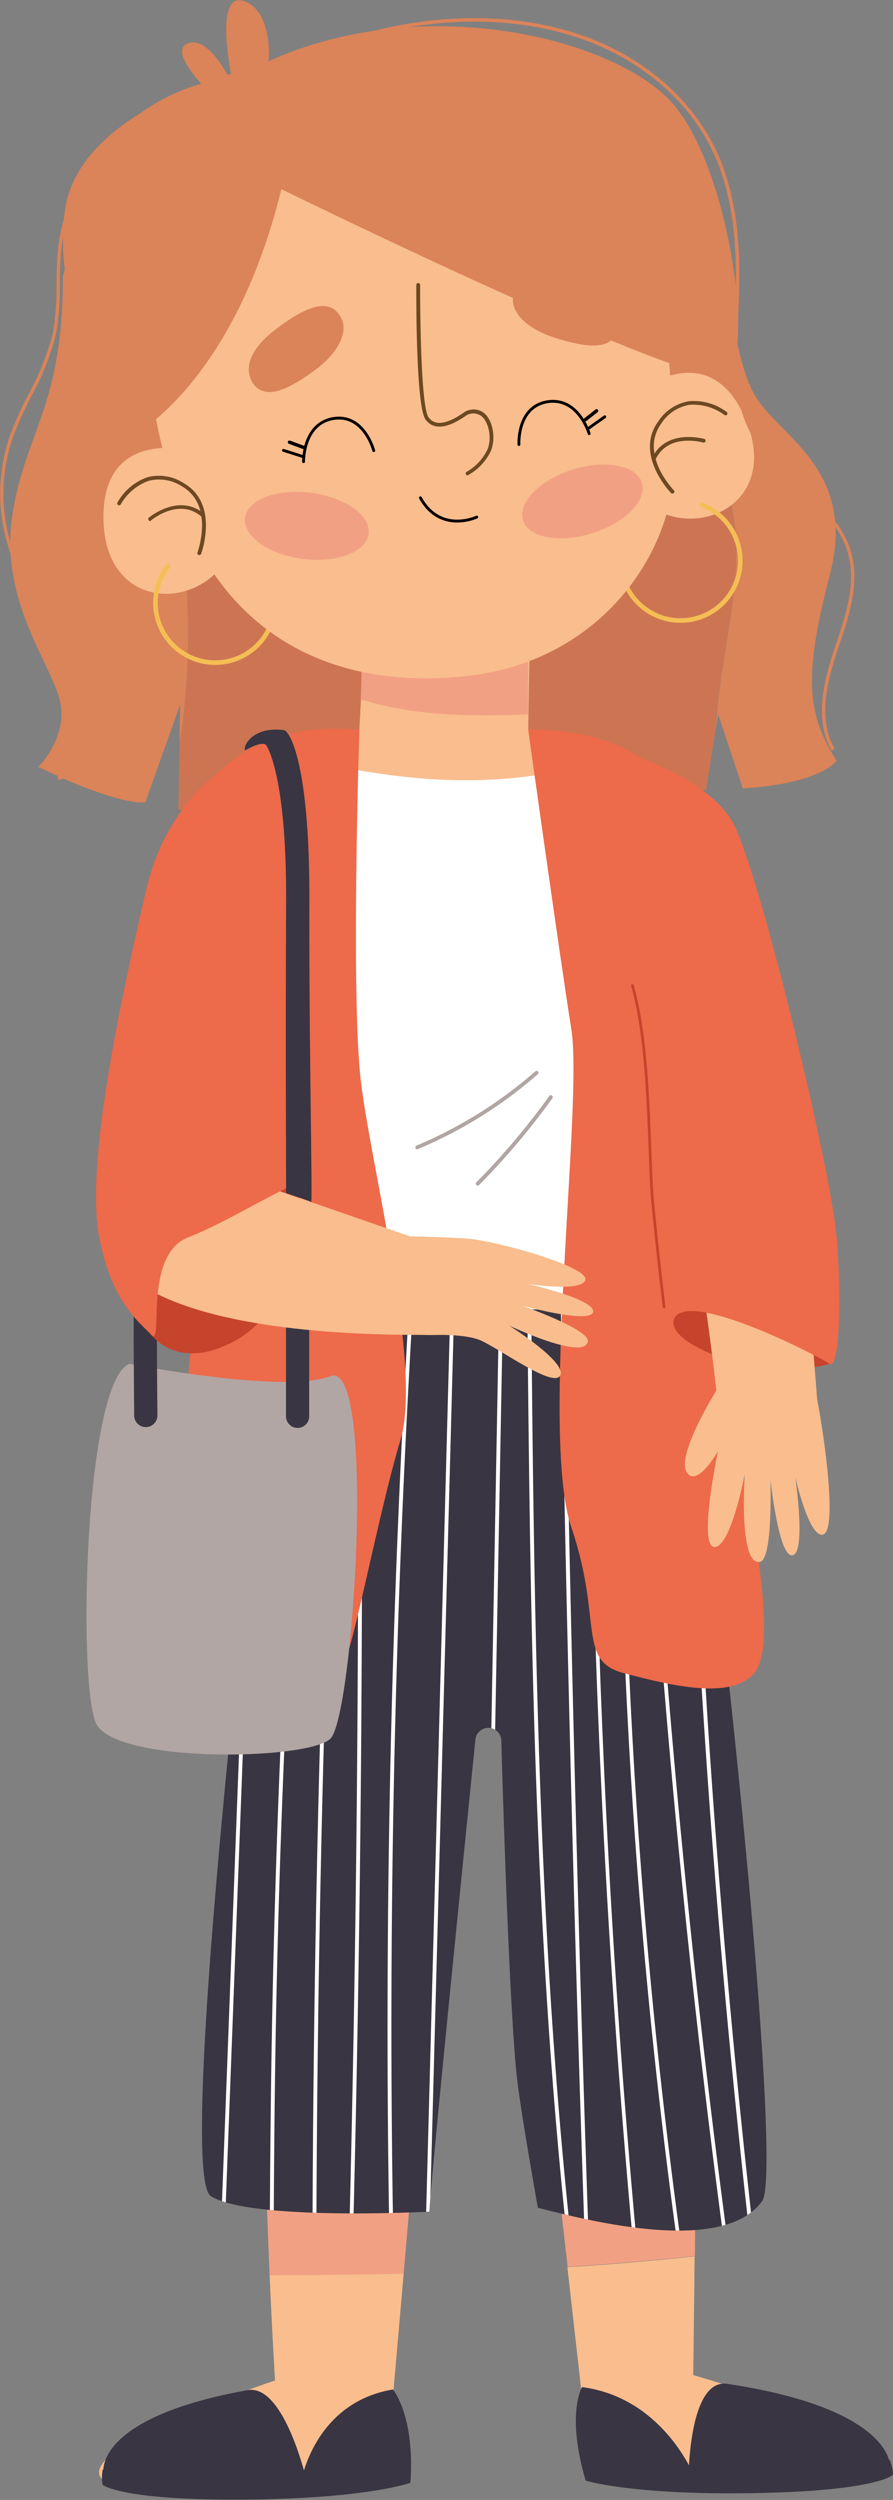 <svg id="Layer_1" data-name="Layer 1" xmlns="http://www.w3.org/2000/svg" xmlns:xlink="http://www.w3.org/1999/xlink" viewBox="0 0 165.58 463.22"><rect x="0" y="0" width="165.58" height="463.22" fill="#808080" stroke="none"/><defs><style>.cls-1,.cls-12,.cls-13,.cls-16,.cls-18,.cls-19{fill:none;}.cls-2{fill:#db8359;}.cls-3{fill:#cd7553;}.cls-4{fill:#f9bd8e;}.cls-5{fill:#f2a083;}.cls-6{fill:#fff;}.cls-7{fill:#3a3542;}.cls-8{clip-path:url(#clip-path);}.cls-9{fill:#ed6a4a;}.cls-10{fill:#c6442c;}.cls-11{fill:#b1a6a4;}.cls-12{stroke:#f4be54;stroke-width:0.85px;}.cls-12,.cls-13,.cls-16,.cls-19{stroke-linecap:round;}.cls-12,.cls-18{stroke-miterlimit:10;}.cls-13,.cls-16{stroke:#010101;}.cls-13,.cls-16,.cls-19{stroke-linejoin:round;}.cls-13{stroke-width:0.53px;}.cls-14{fill:#56382f;}.cls-15{fill:#6d4921;}.cls-16{stroke-width:0.63px;}.cls-17{fill:#ea5251;}.cls-18{stroke:#fff;stroke-width:3px;}.cls-19{stroke:#c6442c;stroke-width:0.5px;}</style><clipPath id="clip-path" transform="translate(-215.27 -188.92)"><path class="cls-1" d="M266.76,431.09s70,.12,73.77,1.72,20.69,157.46,16.07,163.93C349.28,607,323.5,600.13,315,598c0,0-3.3-18.43-3.94-24.64-1.58-15.45-2.84-62.07-2.84-62.07a2.41,2.41,0,0,0-4.8-.05c-3.29,32.47-8.43,83.58-8.53,87.48,0,0-33.11,1.75-40.51-2.87S266.76,431.09,266.76,431.09Z"/></clipPath></defs><path class="cls-2" d="M353,335c14.65-.91,17.39-5.13,17.39-5.13-5.31-8.41-6.31-15.12-1.25-34.42s-9-25.44-13.68-32.9-6.15-29-6.15-29-10.84-1.41-26-3c4,15,13.8,29,23.11,42.42,10.6,14.53,2.36,33.25,1.59,51l.42-2.7Z" transform="translate(-215.27 -188.92)"/><path class="cls-3" d="M346.37,273.05c-9.31-13.44-19.09-27.47-23.11-42.42-24.1-2.49-59.17-5.38-79.25-3.65-3,20.39,2.9,42,5.06,62.53a133,133,0,0,1-.51,37.38l-.22,11.95c27.6,9.47,97.86-3.56,97.86-3.56l1.76-11.2C348.73,306.3,357,287.58,346.37,273.05Z" transform="translate(-215.27 -188.92)"/><path class="cls-2" d="M249.07,289.51C246.91,269,241,247.37,244,227c-9.24.8-17.07,10.18-17.07,13.44,0,23.86-7.11,28.74-9.39,44.08s6.77,26.78,8.72,33.79-3.88,12.7-3.88,12.7c15.41,7.48,19.83,6.58,19.83,6.58l6.47-18.12-.13,7.44A133,133,0,0,0,249.07,289.51Z" transform="translate(-215.27 -188.92)"/><path class="cls-4" d="M314.28,554.12l-11-97.26,42.08-.54s-.38,50.62-.8,99A137.16,137.16,0,0,1,315,560C314.72,558,314.49,556,314.28,554.12Z" transform="translate(-215.27 -188.92)"/><path class="cls-5" d="M344.57,555.29A137.16,137.16,0,0,1,315,560c1.77,15.7,3.86,34.24,5.52,48.94q11.8-.74,23.6-2C344.23,592.06,344.4,573.85,344.57,555.29Z" transform="translate(-215.27 -188.92)"/><path class="cls-4" d="M343.81,629c.08-5.83.17-13.38.26-22q-11.79,1.28-23.6,2l2.93,25.9c-4.38,20.28,17.85,13.76,17.85,13.76s39.65,2.85,38.95-3.3S343.81,629,343.81,629Z" transform="translate(-215.27 -188.92)"/><path class="cls-5" d="M294.84,555.32c-10.34,1.79-20.88,2.75-30.78.87,0,17.35.39,35.79,1.2,54.31,8.29,0,16.58-.11,24.86-.29Z" transform="translate(-215.27 -188.92)"/><path class="cls-4" d="M290.12,610.21c-8.28.18-16.57.25-24.86.29.28,6.5.63,13,1,19.5,0,0-33.31,11.07-32.61,17.21s39.58,2.3,39.58,2.3,23.64,5.93,14.7-14.19Z" transform="translate(-215.27 -188.92)"/><path class="cls-5" d="M294.84,555.32l8.45-98.46L266.8,455.7s-2.89,44.64-2.74,100.49C274,558.07,284.5,557.11,294.84,555.32Z" transform="translate(-215.27 -188.92)"/><path class="cls-5" d="M314.28,554.12l-11-97.26,42.08-.54s-.38,50.62-.8,99A137.16,137.16,0,0,1,315,560C314.72,558,314.49,556,314.28,554.12Z" transform="translate(-215.27 -188.92)"/><path class="cls-4" d="M260.69,361.47c-1.94-23.87,3.5-31.44,11.25-33.21l2.19-1c3.66-1.51,7.77-3.13,7.77-3.13l.86-16.08,30.74-1.58-.29,17.66,6,1.7s5.53,1.63,7.39,2.11c12.7,3.27,10.38,29.66,10.63,30.3.71,7.7,1.25,53.46,1.25,53.46l5,50.89c-54.56,13.14-76.67-6.89-76.67-6.89l-.19-40.19Z" transform="translate(-215.27 -188.92)"/><path class="cls-6" d="M269,328.59s30.49,10,56.3,1.44l9.82,113.88-57-2.29Z" transform="translate(-215.27 -188.92)"/><path class="cls-7" d="M266.76,431.09s70,.12,73.77,1.72,20.69,157.46,16.07,163.93C349.28,607,323.5,600.13,315,598c0,0-3.3-18.43-3.94-24.64-1.58-15.45-2.84-62.07-2.84-62.07a2.41,2.41,0,0,0-4.8-.05c-3.29,32.47-8.43,83.58-8.53,87.48,0,0-33.11,1.75-40.51-2.87S266.76,431.09,266.76,431.09Z" transform="translate(-215.27 -188.92)"/><g class="cls-8"><path class="cls-6" d="M350.43,608.79a.36.36,0,0,1-.35-.31C341.32,544,335.58,478.26,333,413.21a.35.35,0,0,1,.34-.37.36.36,0,0,1,.37.34c2.56,65,8.3,130.71,17.05,195.2a.36.36,0,0,1-.31.41Z" transform="translate(-215.27 -188.92)"/><path class="cls-6" d="M354.63,603.45a.37.37,0,0,1-.36-.32C347.39,542.56,343.25,481,342,420a.36.36,0,0,1,.35-.37h0a.36.36,0,0,1,.35.36c1.28,60.91,5.41,122.5,12.29,183a.35.35,0,0,1-.31.39Z" transform="translate(-215.27 -188.92)"/><path class="cls-6" d="M341.68,608.29a.36.36,0,0,1-.35-.31,1158.91,1158.91,0,0,1-10.6-200.67.37.37,0,0,1,.37-.35.36.36,0,0,1,.35.37A1158.51,1158.51,0,0,0,342,607.88a.37.37,0,0,1-.31.41Z" transform="translate(-215.27 -188.92)"/><path class="cls-6" d="M333.5,610.13a.37.37,0,0,1-.36-.32,1921.85,1921.85,0,0,1-8.46-198.41A.37.37,0,0,1,325,411h0a.36.36,0,0,1,.35.36,1917.58,1917.58,0,0,0,8.46,198.34.36.36,0,0,1-.32.39Z" transform="translate(-215.27 -188.92)"/><path class="cls-6" d="M324.12,606.08a.36.36,0,0,1-.36-.35c-2.25-65.19-3.88-131.33-4.85-196.57a.37.37,0,0,1,.36-.37.38.38,0,0,1,.36.36c1,65.23,2.6,131.37,4.85,196.56a.36.36,0,0,1-.35.37Z" transform="translate(-215.27 -188.92)"/><path class="cls-6" d="M321.19,607.76a.35.35,0,0,1-.35-.32c-6.73-60.15-7.29-121.6-7.83-181q-.08-8.58-.16-17.17a.36.36,0,0,1,.36-.36h0a.35.35,0,0,1,.36.35q.09,8.6.16,17.17c.54,59.41,1.09,120.83,7.82,181a.36.36,0,0,1-.32.4Z" transform="translate(-215.27 -188.92)"/><path class="cls-6" d="M306.23,536.34h0a.36.36,0,0,1-.35-.37l2.53-137.26a.41.41,0,0,1,.37-.36.36.36,0,0,1,.35.37L306.59,536A.37.37,0,0,1,306.23,536.34Z" transform="translate(-215.27 -188.92)"/><path class="cls-6" d="M294.44,606.52h0a.37.37,0,0,1-.35-.37l5.19-193.85a.37.37,0,0,1,.36-.35h0a.36.36,0,0,1,.35.37L294.8,606.17A.36.36,0,0,1,294.44,606.52Z" transform="translate(-215.27 -188.92)"/><path class="cls-6" d="M287.91,607.92a.36.36,0,0,1-.36-.35c-1.31-66.68.43-134.22,5.16-200.73a.33.33,0,0,1,.38-.33.34.34,0,0,1,.33.38c-4.73,66.49-6.46,134-5.15,200.66a.37.37,0,0,1-.35.37Z" transform="translate(-215.27 -188.92)"/><path class="cls-6" d="M280.33,605.22h0a.36.36,0,0,1-.35-.37c1.63-63.43,2.08-127.75,1.34-191.18a.36.36,0,0,1,.36-.36h0a.36.36,0,0,1,.36.35c.74,63.44.29,127.77-1.35,191.21A.35.35,0,0,1,280.33,605.22Z" transform="translate(-215.27 -188.92)"/><path class="cls-6" d="M273.56,608.82h0a.36.36,0,0,1-.36-.36c.09-57.17,1.51-115.09,4.21-172.16a.37.37,0,0,1,.38-.34.37.37,0,0,1,.34.38c-2.71,57.05-4.12,115-4.21,172.12A.36.36,0,0,1,273.56,608.82Z" transform="translate(-215.27 -188.92)"/><path class="cls-6" d="M265.61,611.09h0a.36.36,0,0,1-.36-.36c.05-10.78.11-21.93.25-32.89.74-60,4-120.64,9.74-180.33a.35.35,0,0,1,.39-.32.36.36,0,0,1,.32.39c-5.71,59.67-9,120.32-9.74,180.26-.13,11-.19,22.12-.24,32.89A.36.36,0,0,1,265.61,611.09Z" transform="translate(-215.27 -188.92)"/><path class="cls-6" d="M256.42,606.52h0a.35.35,0,0,1-.34-.37l7.56-198.88a.35.35,0,0,1,.36-.34h0a.34.34,0,0,1,.34.37l-7.55,198.88A.36.36,0,0,1,256.42,606.52Z" transform="translate(-215.27 -188.92)"/></g><path class="cls-9" d="M313.21,324.13s5.79,41.59,8,55.52-5.87,75,0,92.27,1,24.71,9.67,27,20,5.08,24.25,0,.38-27.47-4.92-49-6.54-48.12-9.06-68.65-3-47.86-3-47.86S332.66,324,313.21,324.13Z" transform="translate(-215.27 -188.92)"/><path class="cls-10" d="M369.09,441.62a31.6,31.6,0,0,1-16.8,0c-8.63-2.6-13.66-6.1-11.76-8.81S362.93,430.57,369.09,441.62Z" transform="translate(-215.27 -188.92)"/><path class="cls-9" d="M281.9,324.13s-1.6,49.21.28,65.11,11.44,52.79,7.35,66.46S280.8,494.32,279,497.09s-23.48,8.32-30.91,4.62,1.51-45.09,2.1-57.8,9-44.46,8.06-63.33S253,336,253,336,259.41,322.14,281.9,324.13Z" transform="translate(-215.27 -188.92)"/><path class="cls-11" d="M239.24,441.62s28.65,5.64,37.27,2.29,4.31,63.19,0,67.2-40.09,4.61-43.46-2.93S230.92,445.14,239.24,441.62Z" transform="translate(-215.27 -188.92)"/><path class="cls-4" d="M274.13,330" transform="translate(-215.27 -188.92)"/><path class="cls-5" d="M282.18,318.53l.29-12.06L313.2,308v13.29C305.19,321.55,293.41,322,282.18,318.53Z" transform="translate(-215.27 -188.92)"/><path class="cls-4" d="M334.11,281.45l-1.4-19.35s13.92-11.72,20.79,4.45S343.35,289.9,334.11,281.45Z" transform="translate(-215.27 -188.92)"/><path class="cls-12" d="M330.84,296a11.08,11.08,0,1,0,14.58-13.53" transform="translate(-215.27 -188.92)"/><path class="cls-4" d="M258.21,290.85l-6.55-18.27s-17.48-5.08-17.21,12.5S253.18,302.32,258.21,290.85Z" transform="translate(-215.27 -188.92)"/><path class="cls-12" d="M246.41,293.84a11.08,11.08,0,1,0,19.49,4" transform="translate(-215.27 -188.92)"/><path class="cls-4" d="M336.47,225.44s2.32,20.62,3.95,45.12c1.33,19.83-13.24,40.29-37.35,43.46C280.41,317,256.16,309.4,247,278S241,220,269.54,211,327,201.34,336.47,225.44Z" transform="translate(-215.27 -188.92)"/><path class="cls-13" d="M303.67,284.73s-6.72,3.16-10.45-3.57" transform="translate(-215.27 -188.92)"/><path class="cls-14" d="M302.44,220.9a2.85,2.85,0,0,0-.22-.26Z" transform="translate(-215.27 -188.92)"/><path class="cls-2" d="M262.51,260.38s-4.17-4.18,3.66-10.26,10.8-5.06,12.32-2.37c1.38,2.45-.25,6.36-4.71,9.66C268.43,261.37,264.78,262.79,262.51,260.38Z" transform="translate(-215.27 -188.92)"/><path class="cls-2" d="M329.62,250.64s2.61-5.3-6.77-8.54-11.85-1.31-12.42,1.72c-.52,2.76,2.28,5.94,7.56,7.63C324.33,253.48,328.24,253.65,329.62,250.64Z" transform="translate(-215.27 -188.92)"/><path class="cls-15" d="M252.25,291.76l-.15,0a.37.37,0,0,1-.21-.46c0-.09,3.22-8.75-2.91-12.28a7.75,7.75,0,0,0-6.15-1,9.72,9.72,0,0,0-5.16,4.34.35.35,0,0,1-.47.15.36.36,0,0,1-.15-.48,10.25,10.25,0,0,1,5.58-4.69,8.46,8.46,0,0,1,6.7,1.1c6.66,3.83,3.26,13.05,3.22,13.14A.36.36,0,0,1,252.25,291.76Z" transform="translate(-215.27 -188.92)"/><path class="cls-15" d="M243.15,285.46a.33.33,0,0,1-.29-.12.35.35,0,0,1,0-.5s5.66-4.73,10.32-.64a.35.35,0,0,1,0,.49.36.36,0,0,1-.5,0c-4.2-3.69-9.35.61-9.4.65A.32.32,0,0,1,243.15,285.46Z" transform="translate(-215.27 -188.92)"/><path class="cls-15" d="M302,277a.35.35,0,0,1-.19-.66,9.52,9.52,0,0,0,3.83-4.09c.84-2,.34-5-1.05-6.18a2.47,2.47,0,0,0-3.1,0l-.18.11c-4.16,2.8-6.18,1.8-7.14.47-1.78-2.44-1.72-22.65-1.71-24.94a.36.36,0,0,1,.36-.35.35.35,0,0,1,.35.35c0,6.18.18,22.62,1.56,24.53,1.14,1.57,3.22,1.35,6.19-.64l.2-.13a3.17,3.17,0,0,1,3.93,0c1.62,1.39,2.2,4.65,1.24,7a10,10,0,0,1-4.15,4.44A.25.25,0,0,1,302,277Z" transform="translate(-215.27 -188.92)"/><path class="cls-15" d="M340.1,280.35l.12-.08a.36.36,0,0,0,0-.5c-.07-.07-6.49-6.7-2.31-12.41a7.75,7.75,0,0,1,5.2-3.43,9.69,9.69,0,0,1,6.48,1.88.35.35,0,0,0,.49-.06.34.34,0,0,0-.06-.49,10.19,10.19,0,0,0-7-2,8.47,8.47,0,0,0-5.68,3.72c-4.54,6.19,2.3,13.24,2.37,13.31A.36.36,0,0,0,340.1,280.35Z" transform="translate(-215.27 -188.92)"/><path class="cls-15" d="M345.87,270.91a.35.35,0,0,0,.21-.23.35.35,0,0,0-.23-.44c-.07,0-7.09-2-9.7,3.59a.34.34,0,0,0,.17.46.35.35,0,0,0,.47-.17c2.35-5.07,8.79-3.22,8.86-3.2A.41.41,0,0,0,345.87,270.91Z" transform="translate(-215.27 -188.92)"/><path class="cls-5" d="M283.62,287.85c-.44,3.38-5.92,5.44-12.25,4.62s-11.1-4.23-10.66-7.61,5.93-5.45,12.26-4.62S284.07,284.47,283.62,287.85Z" transform="translate(-215.27 -188.92)"/><path class="cls-5" d="M312.25,285.31c1,3.25,6.8,4.33,12.88,2.4s10.18-6.11,9.15-9.36-6.79-4.32-12.87-2.4S311.23,282.07,312.25,285.31Z" transform="translate(-215.27 -188.92)"/><path class="cls-13" d="M271.55,274.47s-.13-7.08,5.55-8,7.47,5.95,7.47,5.95" transform="translate(-215.27 -188.92)"/><line class="cls-13" x1="56.33" y1="84.65" x2="52.56" y2="83.45"/><line class="cls-16" x1="56.22" y1="82.88" x2="53.68" y2="81.94"/><path class="cls-13" d="M324.51,269.27s-2-6.8-7.71-5.91-5.31,7.93-5.31,7.93" transform="translate(-215.27 -188.92)"/><line class="cls-13" x1="108.92" y1="79.5" x2="112.15" y2="77.22"/><line class="cls-16" x1="108.49" y1="77.79" x2="110.62" y2="76.12"/><path class="cls-17" d="M248.72,468.65" transform="translate(-215.27 -188.92)"/><path class="cls-2" d="M262.83,201.32s-32.83,7-35.54,26.66,11.15,42.59,11.15,42.59,19.75-9,29-46.6c0,0,77.26,37.85,82.54,34.56s.6-39.6-10.7-51.22S292,186.82,262.83,201.32Z" transform="translate(-215.27 -188.92)"/><path class="cls-2" d="M256.67,208.57S245.78,198.82,250,197s8.55,7.9,8.55,7.9-4.07-17.86,2-15.78,5.7,15.51,1.29,18.53" transform="translate(-215.27 -188.92)"/><path class="cls-2" d="M369.47,328l.56-.33c-3.12-5.41-1.42-12.4.4-17.88l.39-1.17c1.91-5.67,3.88-11.54,2.3-17.26-1.46-5.26-5.59-9-9.58-12.68-2.88-2.63-5.85-5.35-7.85-8.63-4.16-6.81-3.82-15.25-3.5-23.4l.09-2.37c.28-8,.05-18.41-4.19-27.42-4-8.5-11.41-15.52-20.87-19.78-8.26-3.72-18.16-5.33-28.63-4.65a78.06,78.06,0,0,0-29.95,8.15l.29.58a77.48,77.48,0,0,1,29.7-8.08c10.37-.67,20.16.92,28.32,4.59,9.32,4.2,16.62,11.11,20.55,19.47,4.18,8.88,4.4,19.16,4.13,27.12l-.09,2.36c-.33,8.25-.67,16.79,3.59,23.77,2.05,3.35,5.06,6.11,8,8.77,4.1,3.75,8,7.3,9.39,12.38,1.53,5.52-.41,11.29-2.28,16.87l-.4,1.17C368,315.19,366.22,322.36,369.47,328Z" transform="translate(-215.27 -188.92)"/><path class="cls-2" d="M226.09,333.45c5.23-1.27,8-6.92,8-11.59,0-4.23-1.76-8.71-5.35-13.72-1-1.45-2.15-2.87-3.23-4.24a62.82,62.82,0,0,1-5.45-7.66,32.2,32.2,0,0,1-2.54-25.87,64.87,64.87,0,0,1,3.63-8.17,48.06,48.06,0,0,0,4.46-11.2,48.07,48.07,0,0,0,.76-9.48c0-2.11.05-4.29.27-6.42,1.68-16,16.08-29.91,32.1-31.06l0-.65c-16.33,1.17-31,15.37-32.7,31.65-.23,2.15-.26,4.35-.29,6.47a48.18,48.18,0,0,1-.73,9.36,48.32,48.32,0,0,1-4.41,11,64.83,64.83,0,0,0-3.66,8.25,32.84,32.84,0,0,0,2.58,26.41,64.81,64.81,0,0,0,5.51,7.74c1.07,1.36,2.19,2.77,3.21,4.21,3.5,4.89,5.21,9.26,5.23,13.34,0,4.42-2.61,9.77-7.51,11Z" transform="translate(-215.27 -188.92)"/><path class="cls-7" d="M380.17,644.63l-.1,0c-.66-2.36-4.76-10.23-29.94-14-5.5-.82-6.8,9.78-7.11,15.09-2.28-4.2-8.33-13-19.82-14.49,0,0-3,4.84.66,17.32,0,0,8.28,2.62,30,2.34,24.25-.31,27-3.43,27-3.43A8,8,0,0,0,380.17,644.63Z" transform="translate(-215.27 -188.92)"/><path class="cls-7" d="M234.32,646.5l.11,0c.13-2.37,2.44-10.32,26.7-14.7,5.3-1,9,9.57,10.5,14.87,1.32-4.25,5.38-13.14,16.49-15,0,0,4.1,4.75,3.25,17.29,0,0-7.67,2.82-29.37,3.1-24.24.31-27.7-2.73-27.7-2.73A7.56,7.56,0,0,1,234.32,646.5Z" transform="translate(-215.27 -188.92)"/><path class="cls-4" d="M318,329.39c-.64-.91,6.6-1,10.46-.54,7.67.87,23.56,10.64,30.74,52.56,4.92,28.72,7.57,66.7,7.57,66.7,1.5,7.77,3.73,24.4,1.12,25.14s-5.16-10.65-5.16-10.65,2.06,14-.51,14.5-4.1-14.08-4.1-14.08.5,14.63-1.88,15.28c-4.09.95-2.88-16.19-2.88-16.19s-2.6,13.63-5.65,13.46.69-17.76.69-17.76-4,7.05-5.85,3.82,5.54-15.06,5.54-15.06S338.62,358.1,318,329.39Z" transform="translate(-215.27 -188.92)"/><path class="cls-7" d="M242.3,453.35a2.16,2.16,0,0,1-2.15-2.13c0-.89-.22-21.66,0-28.87a2.11,2.11,0,0,1,2.22-2.08,2.16,2.16,0,0,1,2.09,2.22c-.23,7.11,0,28.47,0,28.68a2.16,2.16,0,0,1-2.13,2.18Z" transform="translate(-215.27 -188.92)"/><path class="cls-10" d="M242.37,435s4.69,8.68,16.38,2.41,15.42-26.32,10.2-29.5S240.89,410.26,242.37,435Z" transform="translate(-215.27 -188.92)"/><path class="cls-7" d="M270.45,453.5a2.15,2.15,0,0,1-2.15-2.15V435.12a2.15,2.15,0,1,1,4.3,0v16.23A2.15,2.15,0,0,1,270.45,453.5Z" transform="translate(-215.27 -188.92)"/><path class="cls-4" d="M263.26,408.29s-.68-23.2,6.13-39c0-.06,2.78-35.86,2.78-35.93,0-4.07-13.42-6.86-19.19,2.69-9.27,15.33-26.34,82.57-10.21,91.76,13.84,7.88,40,8.67,54.65,8.42-2.49-5.83-4.69-11.7-5.29-17.93Z" transform="translate(-215.27 -188.92)"/><path class="cls-4" d="M325.24,432c-.39,2.35-13.23-1.18-13.23-1.18s12.51,4.4,12.27,6.62c-.55,3.76-14.6-2.9-14.6-2.9s10.64,6.68,9.49,9.2-11.08-4.8-14.75-6.44c-3-1.34-9.43-1-9.43-1l-8.95-.37c.6-6.22,2.8-12.1,5.29-17.92,6.33.1,10.5.4,10.5.4,5.54.43,22.26,5.13,22,7.57s-10.69.85-10.69.85S325.63,429.63,325.24,432Z" transform="translate(-215.27 -188.92)"/><path class="cls-9" d="M274.13,324.08s-25.38,2.51-31.76,29.77-11,52.44-8.7,64.34,7.24,15.54,9.65,18.06-1.67-14.72,6.83-18.06,18.91-10.37,22-10.32S274.83,329.42,274.13,324.08Z" transform="translate(-215.27 -188.92)"/><path class="cls-7" d="M268.32,410c0-.29-.12-29.22,0-54.3.09-23.45-3.66-28.67-3.7-28.72-.8-.88-3.94,1-3.94,1-.36-1,1.59-4.48,7.19-3.79,1.2.14,4.85,6.61,4.76,31.55s.61,56,.35,55.89C272.23,411.26,268.32,410,268.32,410Z" transform="translate(-215.27 -188.92)"/><path class="cls-9" d="M315.48,324.16S346,329.3,351.74,342.5s17.62,63.92,18.63,75.29.56,25.11-1.28,23.83-24.78-13.18-28.56-8.81-4.41-26.25-4.41-26.25l-20.64-82.4" transform="translate(-215.27 -188.92)"/><path class="cls-18" d="M242.31,451.19" transform="translate(-215.27 -188.92)"/><path class="cls-19" d="M338.4,431.08s-.91-7.3-2.11-19.43c-.8-8.19-.31-28.25-3.76-40.11" transform="translate(-215.27 -188.92)"/><path class="cls-11" d="M292.64,401.88a.35.35,0,0,1-.33-.22.35.35,0,0,1,.19-.47,81.18,81.18,0,0,0,22-13.74.36.36,0,0,1,.51,0,.35.35,0,0,1,0,.5,81.94,81.94,0,0,1-22.19,13.86Z" transform="translate(-215.27 -188.92)"/><path class="cls-11" d="M303.85,408.6a.35.35,0,0,1-.25-.1.36.36,0,0,1,0-.51,134,134,0,0,0,13.52-16,.35.35,0,0,1,.5-.08.36.36,0,0,1,.08.5,134.54,134.54,0,0,1-13.59,16.08A.35.35,0,0,1,303.85,408.6Z" transform="translate(-215.27 -188.92)"/></svg>